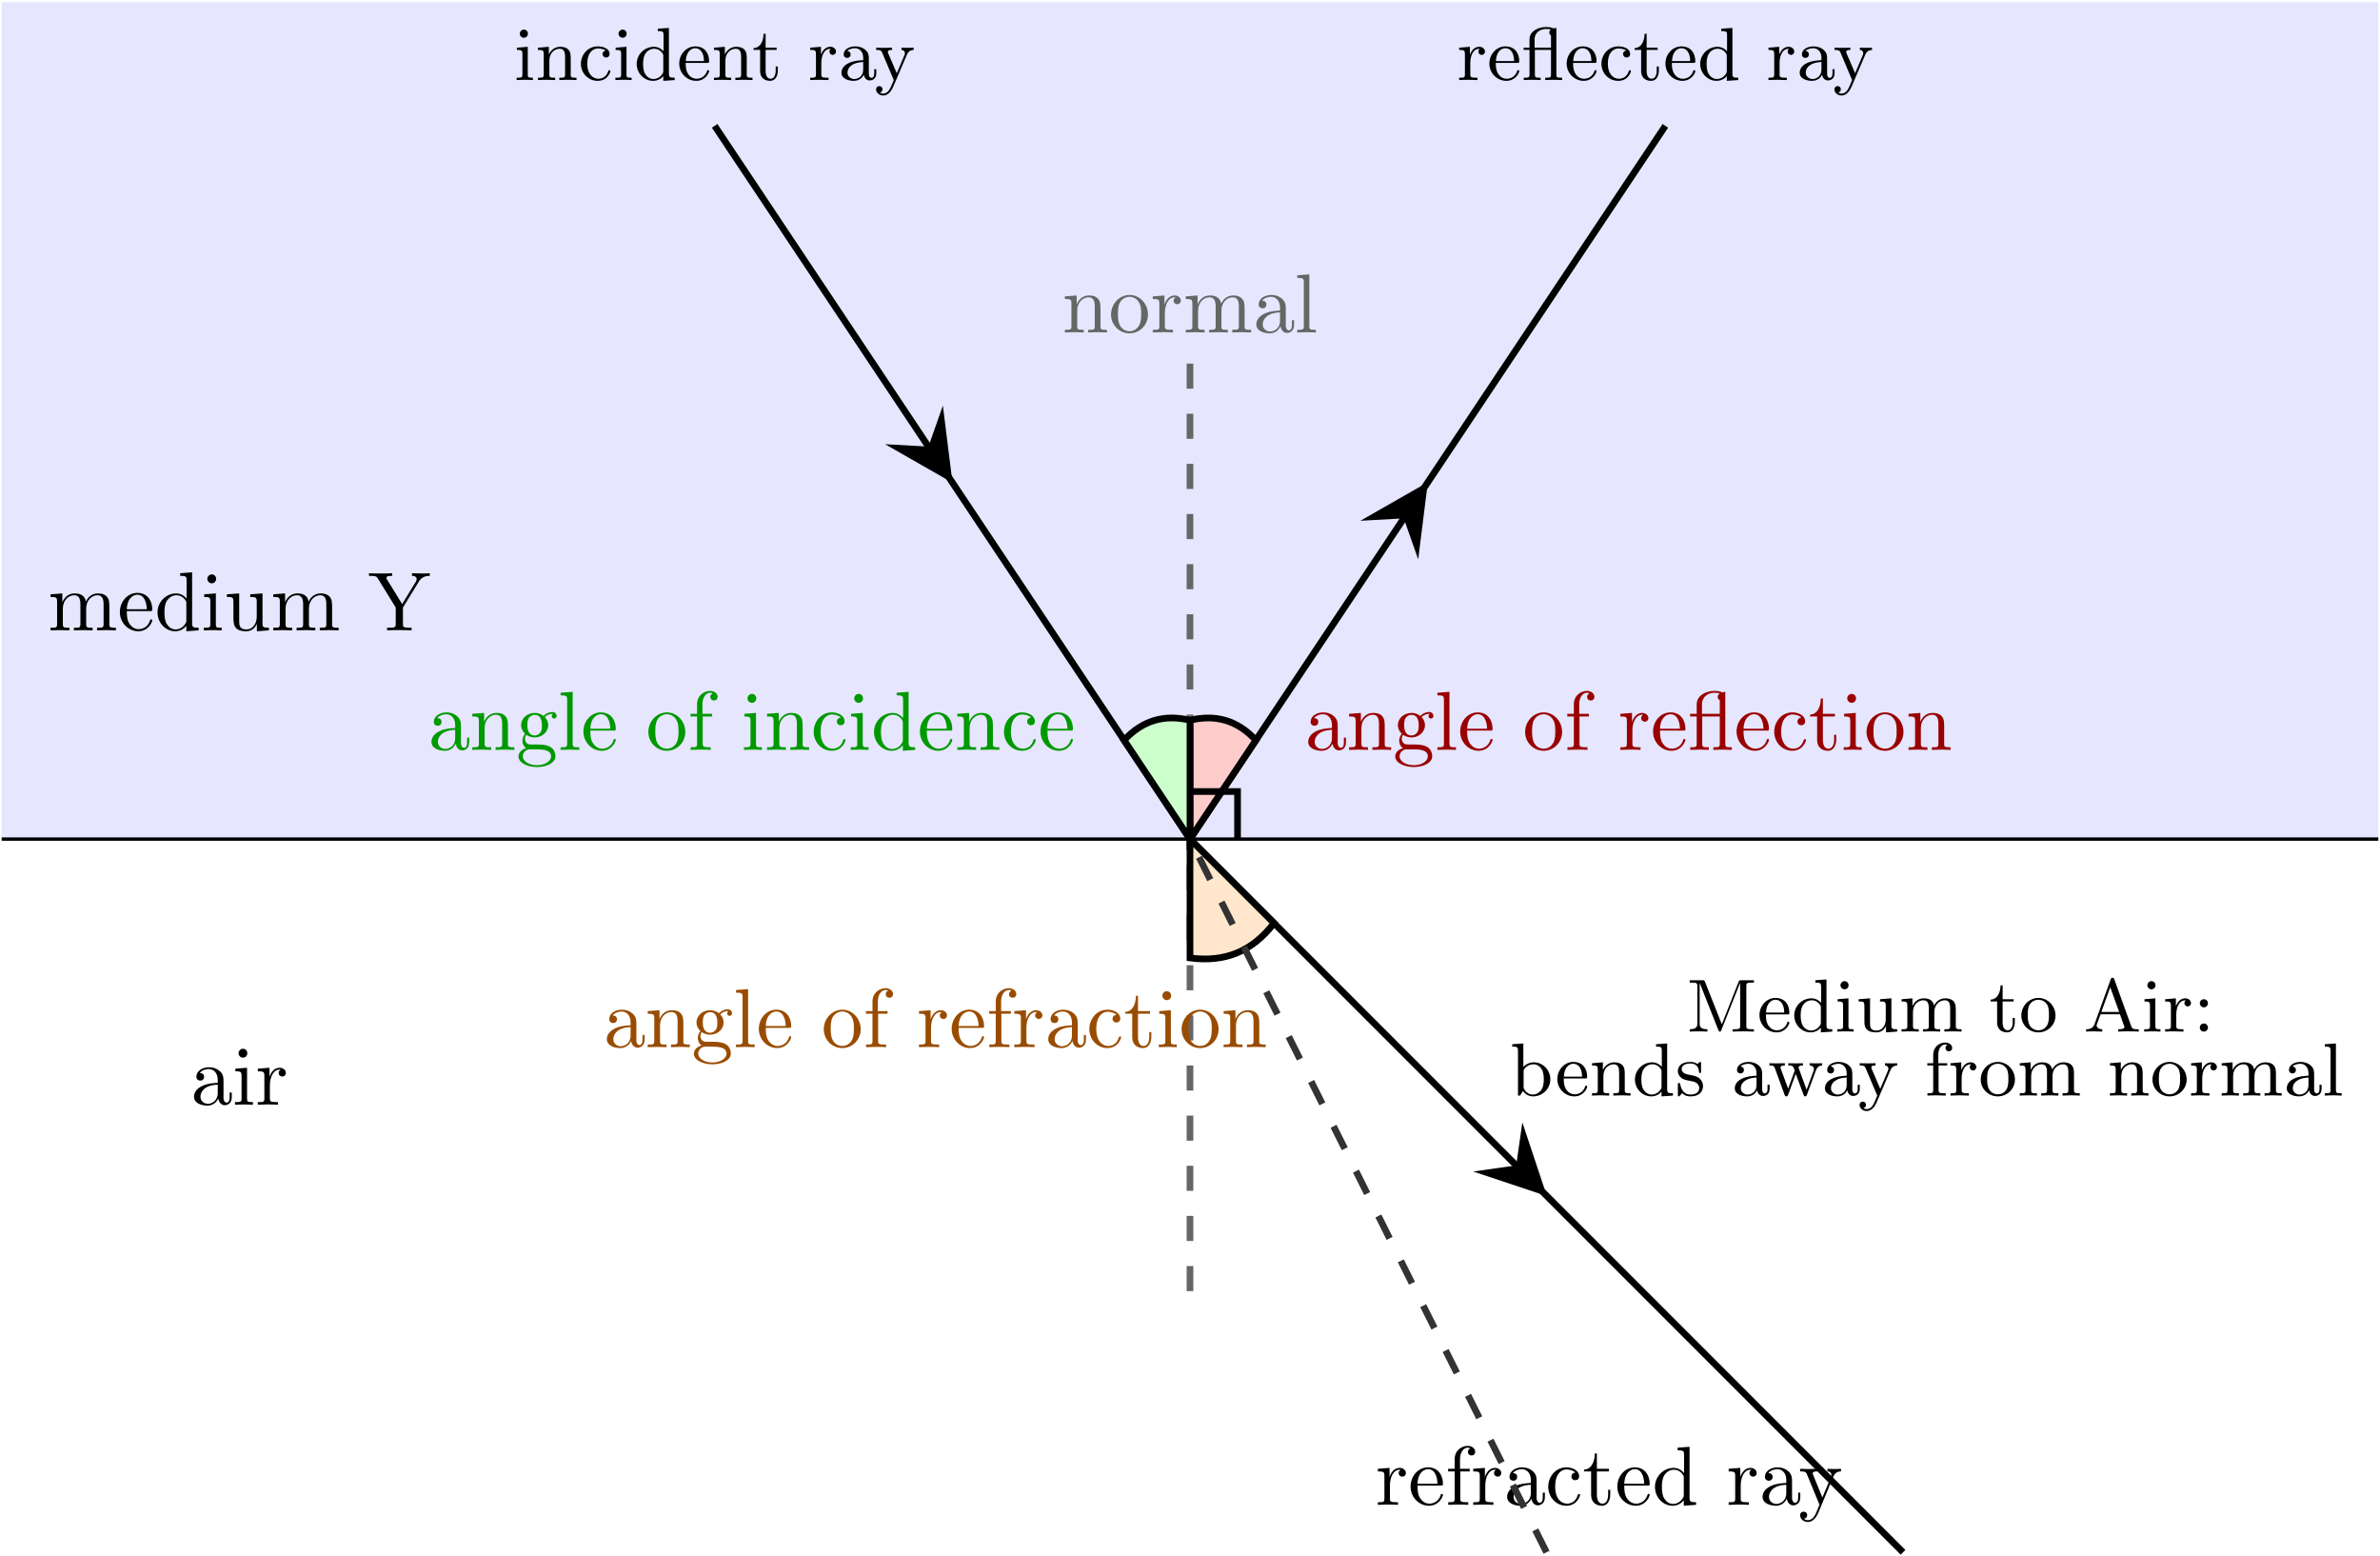 <?xml version="1.0" encoding="UTF-8" standalone="no"?>
<svg
   xmlns:dc="http://purl.org/dc/elements/1.1/"
   xmlns:cc="http://creativecommons.org/ns#"
   xmlns:rdf="http://www.w3.org/1999/02/22-rdf-syntax-ns#"
   xmlns:svg="http://www.w3.org/2000/svg"
   xmlns="http://www.w3.org/2000/svg"
   xmlns:xlink="http://www.w3.org/1999/xlink"
   xmlns:sodipodi="http://sodipodi.sourceforge.net/DTD/sodipodi-0.dtd"
   xmlns:inkscape="http://www.inkscape.org/namespaces/inkscape"
   width="283.863pt"
   height="185.487pt"
   viewBox="0 0 283.863 185.487"
   version="1.2"
   id="svg8437"
   sodipodi:docname="refraction2.svg"
   inkscape:version="1.0.1 (3bc2e813f5, 2020-09-07)">
  <sodipodi:namedview
     pagecolor="#ffffff"
     bordercolor="#666666"
     borderopacity="1"
     objecttolerance="10"
     gridtolerance="10"
     guidetolerance="10"
     inkscape:pageopacity="0"
     inkscape:pageshadow="2"
     inkscape:window-width="1920"
     inkscape:window-height="1051"
     id="namedview8439"
     showgrid="false"
     inkscape:zoom="3.2101753"
     inkscape:cx="189.242"
     inkscape:cy="123.658"
     inkscape:window-x="-9"
     inkscape:window-y="-9"
     inkscape:window-maximized="1"
     inkscape:current-layer="svg8437" />
  <defs
     id="defs8064">
    <g
       id="g8050">
      <symbol
         overflow="visible"
         id="glyph0-0">
        <path
           style="stroke:none;"
           d=""
           id="path7930" />
      </symbol>
      <symbol
         overflow="visible"
         id="glyph0-1">
        <path
           style="stroke:none;"
           d="M 1.594 -2.047 C 1.594 -2.422 1.688 -3.734 2.719 -3.734 C 2.703 -3.719 2.562 -3.609 2.562 -3.406 C 2.562 -3.156 2.75 -3 2.953 -3 C 3.141 -3 3.344 -3.141 3.344 -3.406 C 3.344 -3.688 3.078 -3.969 2.672 -3.969 C 2.141 -3.969 1.766 -3.594 1.547 -3.031 L 1.547 -3.969 L 0.266 -3.859 L 0.266 -3.594 C 0.875 -3.594 0.953 -3.531 0.953 -3.078 L 0.953 -0.688 C 0.953 -0.281 0.859 -0.281 0.266 -0.281 L 0.266 0 C 0.75 -0.016 0.859 -0.031 1.312 -0.031 C 1.672 -0.031 1.891 -0.016 2.453 0 L 2.453 -0.281 L 2.281 -0.281 C 1.625 -0.281 1.594 -0.375 1.594 -0.703 Z M 1.594 -2.047 "
           id="path7933" />
      </symbol>
      <symbol
         overflow="visible"
         id="glyph0-2">
        <path
           style="stroke:none;"
           d="M 3.594 -2.047 C 3.781 -2.047 3.828 -2.047 3.828 -2.25 C 3.828 -3.172 3.328 -4.016 2.172 -4.016 C 1.109 -4.016 0.266 -3.078 0.266 -1.969 C 0.266 -0.797 1.203 0.094 2.297 0.094 C 3.391 0.094 3.828 -0.859 3.828 -1.062 C 3.828 -1.125 3.781 -1.188 3.703 -1.188 C 3.609 -1.188 3.594 -1.125 3.578 -1.078 C 3.281 -0.172 2.469 -0.156 2.344 -0.156 C 1.906 -0.156 1.547 -0.391 1.344 -0.703 C 1.047 -1.141 1.031 -1.672 1.031 -2.047 Z M 1.047 -2.266 C 1.125 -3.656 1.922 -3.797 2.172 -3.797 C 2.672 -3.797 3.203 -3.422 3.219 -2.266 Z M 1.047 -2.266 "
           id="path7936" />
      </symbol>
      <symbol
         overflow="visible"
         id="glyph0-3">
        <path
           style="stroke:none;"
           d="M 3.828 -6.172 C 3.797 -6.172 3.781 -6.172 3.719 -6.203 C 3.438 -6.312 3.094 -6.328 2.953 -6.328 C 1.922 -6.328 0.953 -5.781 0.953 -4.875 L 0.953 -3.859 L 0.25 -3.859 L 0.25 -3.594 L 0.953 -3.594 L 0.953 -0.688 C 0.953 -0.281 0.859 -0.281 0.266 -0.281 L 0.266 0 C 0.688 -0.016 0.859 -0.031 1.281 -0.031 C 1.688 -0.031 1.844 -0.016 2.281 0 L 2.281 -0.281 C 1.688 -0.281 1.594 -0.281 1.594 -0.688 L 1.594 -3.594 L 3.516 -3.594 L 3.516 -0.688 C 3.516 -0.281 3.422 -0.281 2.828 -0.281 L 2.828 0 C 3.25 -0.016 3.422 -0.031 3.828 -0.031 C 4.25 -0.031 4.406 -0.016 4.844 0 L 4.844 -0.281 C 4.25 -0.281 4.156 -0.281 4.156 -0.688 L 4.156 -6.219 Z M 1.562 -4.859 C 1.562 -5.734 2.312 -6.094 2.938 -6.094 C 3.125 -6.094 3.312 -6.078 3.516 -6.031 C 3.391 -5.969 3.312 -5.828 3.312 -5.672 C 3.312 -5.547 3.375 -5.406 3.516 -5.328 L 3.516 -3.859 L 1.562 -3.859 Z M 1.562 -4.859 "
           id="path7939" />
      </symbol>
      <symbol
         overflow="visible"
         id="glyph0-4">
        <path
           style="stroke:none;"
           d="M 3.266 -3.531 C 3.078 -3.484 2.891 -3.359 2.891 -3.109 C 2.891 -2.875 3.078 -2.688 3.312 -2.688 C 3.547 -2.688 3.734 -2.844 3.734 -3.125 C 3.734 -3.672 3.109 -4.016 2.312 -4.016 C 1.172 -4.016 0.312 -3.062 0.312 -1.938 C 0.312 -0.781 1.234 0.094 2.297 0.094 C 3.547 0.094 3.828 -0.984 3.828 -1.062 C 3.828 -1.172 3.734 -1.172 3.703 -1.172 C 3.609 -1.172 3.609 -1.156 3.547 -1 C 3.344 -0.391 2.844 -0.156 2.391 -0.156 C 1.812 -0.156 1.078 -0.625 1.078 -1.953 C 1.078 -3.344 1.797 -3.766 2.328 -3.766 C 2.453 -3.766 2.938 -3.75 3.266 -3.531 Z M 3.266 -3.531 "
           id="path7942" />
      </symbol>
      <symbol
         overflow="visible"
         id="glyph0-5">
        <path
           style="stroke:none;"
           d="M 2.922 -3.594 L 2.922 -3.859 L 1.609 -3.859 L 1.609 -5.516 L 1.359 -5.516 C 1.359 -4.766 1.047 -3.844 0.172 -3.812 L 0.172 -3.594 L 0.953 -3.594 L 0.953 -1.109 C 0.953 -0.109 1.672 0.094 2.156 0.094 C 2.75 0.094 3.062 -0.469 3.062 -1.109 L 3.062 -1.625 L 2.812 -1.625 L 2.812 -1.141 C 2.812 -0.469 2.531 -0.156 2.219 -0.156 C 1.609 -0.156 1.609 -0.938 1.609 -1.109 L 1.609 -3.594 Z M 2.922 -3.594 "
           id="path7945" />
      </symbol>
      <symbol
         overflow="visible"
         id="glyph0-6">
        <path
           style="stroke:none;"
           d="M 3.484 -1.078 C 3.484 -0.922 3.484 -0.891 3.359 -0.703 C 3.078 -0.297 2.656 -0.125 2.312 -0.125 C 1.922 -0.125 1.562 -0.344 1.328 -0.719 C 1.094 -1.109 1.078 -1.625 1.078 -1.922 C 1.078 -2.344 1.125 -2.812 1.359 -3.172 C 1.562 -3.469 1.922 -3.734 2.406 -3.734 C 2.781 -3.734 3.141 -3.547 3.375 -3.203 C 3.484 -3.062 3.484 -3.062 3.484 -2.891 Z M 3.516 -3.438 C 3.469 -3.484 3.062 -3.969 2.375 -3.969 C 1.266 -3.969 0.312 -3.078 0.312 -1.922 C 0.312 -0.812 1.203 0.094 2.266 0.094 C 2.922 0.094 3.328 -0.281 3.484 -0.469 L 3.484 0.094 L 4.844 0 L 4.844 -0.281 C 4.234 -0.281 4.156 -0.344 4.156 -0.781 L 4.156 -6.219 L 2.828 -6.125 L 2.828 -5.844 C 3.438 -5.844 3.516 -5.781 3.516 -5.344 Z M 3.516 -3.438 "
           id="path7948" />
      </symbol>
      <symbol
         overflow="visible"
         id="glyph0-7">
        <path
           style="stroke:none;"
           d="M 3.062 -0.641 C 3.109 -0.266 3.375 0.047 3.766 0.047 C 3.984 0.047 4.547 -0.078 4.547 -0.797 L 4.547 -1.297 L 4.297 -1.297 L 4.297 -0.812 C 4.297 -0.703 4.297 -0.266 3.969 -0.266 C 3.656 -0.266 3.656 -0.688 3.656 -0.828 L 3.656 -2.406 C 3.656 -2.922 3.656 -3.219 3.25 -3.594 C 2.922 -3.891 2.484 -4.016 2.031 -4.016 C 1.281 -4.016 0.656 -3.641 0.656 -3.062 C 0.656 -2.797 0.844 -2.641 1.078 -2.641 C 1.312 -2.641 1.484 -2.812 1.484 -3.047 C 1.484 -3.438 1.094 -3.484 1.078 -3.484 C 1.328 -3.719 1.766 -3.797 2.016 -3.797 C 2.469 -3.797 2.984 -3.453 2.984 -2.656 L 2.984 -2.375 C 2.5 -2.344 1.828 -2.312 1.234 -2.016 C 0.578 -1.703 0.391 -1.234 0.391 -0.875 C 0.391 -0.141 1.25 0.094 1.859 0.094 C 2.594 0.094 2.938 -0.391 3.062 -0.641 Z M 2.984 -1.266 C 2.984 -0.391 2.312 -0.125 1.922 -0.125 C 1.5 -0.125 1.109 -0.438 1.109 -0.875 C 1.109 -1.469 1.609 -2.094 2.984 -2.156 Z M 2.984 -1.266 "
           id="path7951" />
      </symbol>
      <symbol
         overflow="visible"
         id="glyph0-8">
        <path
           style="stroke:none;"
           d="M 1.625 -3.172 C 1.578 -3.297 1.578 -3.344 1.578 -3.359 C 1.578 -3.594 1.891 -3.594 2.078 -3.594 L 2.078 -3.859 C 1.625 -3.844 1.453 -3.844 1.078 -3.844 C 1.047 -3.844 0.531 -3.844 0.188 -3.859 L 0.188 -3.594 C 0.594 -3.594 0.766 -3.562 0.875 -3.328 L 2.281 0 L 2.062 0.531 C 1.859 1 1.609 1.609 1.016 1.609 C 0.797 1.609 0.641 1.5 0.625 1.484 C 0.688 1.469 0.938 1.406 0.938 1.094 C 0.938 0.859 0.766 0.719 0.562 0.719 C 0.344 0.719 0.172 0.859 0.172 1.109 C 0.172 1.5 0.562 1.844 1.016 1.844 C 1.609 1.844 1.984 1.312 2.203 0.828 L 3.828 -2.969 C 3.922 -3.203 4.094 -3.562 4.656 -3.594 L 4.656 -3.859 C 4.375 -3.844 4.094 -3.844 3.984 -3.844 C 3.734 -3.844 3.453 -3.844 3.203 -3.859 L 3.203 -3.594 C 3.609 -3.562 3.609 -3.25 3.609 -3.203 C 3.609 -3.109 3.578 -3.016 3.547 -2.953 L 2.641 -0.812 Z M 1.625 -3.172 "
           id="path7954" />
      </symbol>
      <symbol
         overflow="visible"
         id="glyph0-9">
        <path
           style="stroke:none;"
           d="M 1.656 -3.969 L 0.359 -3.859 L 0.359 -3.594 C 0.938 -3.594 1.016 -3.531 1.016 -3.094 L 1.016 -0.688 C 1.016 -0.281 0.922 -0.281 0.328 -0.281 L 0.328 0 C 0.719 -0.016 0.922 -0.031 1.312 -0.031 C 1.453 -0.031 1.828 -0.031 2.266 0 L 2.266 -0.281 C 1.688 -0.281 1.656 -0.328 1.656 -0.672 Z M 1.672 -5.531 C 1.672 -5.797 1.469 -6.016 1.188 -6.016 C 0.922 -6.016 0.703 -5.781 0.703 -5.531 C 0.703 -5.266 0.922 -5.047 1.188 -5.047 C 1.469 -5.047 1.672 -5.25 1.672 -5.531 Z M 1.672 -5.531 "
           id="path7957" />
      </symbol>
      <symbol
         overflow="visible"
         id="glyph0-10">
        <path
           style="stroke:none;"
           d="M 1.672 -2.328 C 1.672 -3.281 2.344 -3.734 2.906 -3.734 C 3.438 -3.734 3.547 -3.297 3.547 -2.766 L 3.547 -0.688 C 3.547 -0.281 3.453 -0.281 2.859 -0.281 L 2.859 0 C 3.281 -0.016 3.453 -0.031 3.891 -0.031 C 4.312 -0.031 4.438 -0.016 4.906 0 L 4.906 -0.281 C 4.453 -0.281 4.219 -0.281 4.219 -0.562 L 4.219 -2.281 C 4.219 -3.016 4.219 -3.281 3.969 -3.594 C 3.766 -3.844 3.422 -3.969 2.969 -3.969 C 2.141 -3.969 1.75 -3.344 1.625 -3.094 L 1.609 -3.094 L 1.609 -3.969 L 0.312 -3.859 L 0.312 -3.594 C 0.922 -3.594 1 -3.531 1 -3.078 L 1 -0.688 C 1 -0.281 0.906 -0.281 0.312 -0.281 L 0.312 0 C 0.734 -0.016 0.906 -0.031 1.344 -0.031 C 1.766 -0.031 1.891 -0.016 2.359 0 L 2.359 -0.281 C 1.766 -0.281 1.672 -0.281 1.672 -0.688 Z M 1.672 -2.328 "
           id="path7960" />
      </symbol>
      <symbol
         overflow="visible"
         id="glyph0-11">
        <path
           style="stroke:none;"
           d="M 6.406 -5.828 L 6.406 -0.703 C 6.406 -0.375 6.391 -0.281 5.703 -0.281 L 5.5 -0.281 L 5.5 0 C 6.031 -0.031 6.641 -0.031 6.766 -0.031 C 6.828 -0.031 7.484 -0.031 8.047 0 L 8.047 -0.281 L 7.844 -0.281 C 7.156 -0.281 7.141 -0.375 7.141 -0.703 L 7.141 -5.422 C 7.141 -5.75 7.156 -5.844 7.844 -5.844 L 8.047 -5.844 L 8.047 -6.125 L 6.547 -6.125 C 6.359 -6.125 6.297 -6.125 6.234 -5.969 L 4.219 -0.875 L 2.219 -5.922 C 2.141 -6.109 2.141 -6.125 1.891 -6.125 L 0.391 -6.125 L 0.391 -5.844 L 0.594 -5.844 C 1.281 -5.844 1.297 -5.75 1.297 -5.422 L 1.297 -0.953 C 1.297 -0.703 1.297 -0.281 0.391 -0.281 L 0.391 0 C 0.875 -0.016 1 -0.031 1.438 -0.031 C 1.875 -0.031 2.016 -0.016 2.5 0 L 2.5 -0.281 C 1.578 -0.281 1.578 -0.703 1.578 -0.953 L 1.578 -5.75 L 1.594 -5.766 L 3.797 -0.203 C 3.844 -0.078 3.875 0 3.984 0 C 4.078 0 4.125 -0.078 4.156 -0.156 Z M 6.406 -5.828 "
           id="path7963" />
      </symbol>
      <symbol
         overflow="visible"
         id="glyph0-12">
        <path
           style="stroke:none;"
           d="M 3.547 -1.5 C 3.547 -0.703 3.109 -0.125 2.453 -0.125 C 1.719 -0.125 1.672 -0.516 1.672 -1 L 1.672 -3.969 L 0.312 -3.859 L 0.312 -3.594 C 1 -3.594 1 -3.562 1 -2.766 L 1 -1.422 C 1 -0.828 1 -0.453 1.422 -0.141 C 1.672 0.031 2.047 0.094 2.406 0.094 C 2.875 0.094 3.312 -0.109 3.562 -0.641 L 3.578 -0.641 L 3.578 0.094 L 4.906 0 L 4.906 -0.281 C 4.297 -0.281 4.219 -0.344 4.219 -0.781 L 4.219 -3.969 L 2.859 -3.859 L 2.859 -3.594 C 3.469 -3.594 3.547 -3.531 3.547 -3.078 Z M 3.547 -1.5 "
           id="path7966" />
      </symbol>
      <symbol
         overflow="visible"
         id="glyph0-13">
        <path
           style="stroke:none;"
           d="M 1.672 -2.328 C 1.672 -3.297 2.375 -3.734 2.906 -3.734 C 3.406 -3.734 3.562 -3.391 3.562 -2.766 L 3.562 -0.688 C 3.562 -0.281 3.469 -0.281 2.875 -0.281 L 2.875 0 C 3.297 -0.016 3.469 -0.031 3.891 -0.031 C 4.328 -0.031 4.438 -0.016 4.922 0 L 4.922 -0.281 C 4.328 -0.281 4.219 -0.281 4.219 -0.688 L 4.219 -2.328 C 4.219 -3.297 4.922 -3.734 5.469 -3.734 C 5.953 -3.734 6.109 -3.391 6.109 -2.766 L 6.109 -0.688 C 6.109 -0.281 6.016 -0.281 5.422 -0.281 L 5.422 0 C 5.844 -0.016 6.016 -0.031 6.453 -0.031 C 6.875 -0.031 7 -0.016 7.469 0 L 7.469 -0.281 C 7.016 -0.281 6.797 -0.281 6.781 -0.562 L 6.781 -2.281 C 6.781 -3.062 6.781 -3.312 6.484 -3.641 C 6.297 -3.859 5.938 -3.969 5.531 -3.969 C 4.875 -3.969 4.438 -3.594 4.188 -3.109 C 4.078 -3.641 3.719 -3.969 2.969 -3.969 C 2.25 -3.969 1.812 -3.5 1.625 -3.078 L 1.609 -3.078 L 1.609 -3.969 L 0.312 -3.859 L 0.312 -3.594 C 0.922 -3.594 1 -3.531 1 -3.078 L 1 -0.688 C 1 -0.281 0.906 -0.281 0.312 -0.281 L 0.312 0 C 0.734 -0.016 0.906 -0.031 1.344 -0.031 C 1.766 -0.031 1.891 -0.016 2.359 0 L 2.359 -0.281 C 1.766 -0.281 1.672 -0.281 1.672 -0.688 Z M 1.672 -2.328 "
           id="path7969" />
      </symbol>
      <symbol
         overflow="visible"
         id="glyph0-14">
        <path
           style="stroke:none;"
           d="M 4.344 -1.906 C 4.344 -3.078 3.406 -4.016 2.312 -4.016 C 1.172 -4.016 0.266 -3.062 0.266 -1.906 C 0.266 -0.797 1.188 0.094 2.297 0.094 C 3.438 0.094 4.344 -0.812 4.344 -1.906 Z M 2.312 -0.156 C 1.859 -0.156 1.484 -0.375 1.281 -0.719 C 1.047 -1.109 1.031 -1.578 1.031 -1.984 C 1.031 -2.328 1.031 -2.828 1.25 -3.203 C 1.531 -3.656 1.969 -3.797 2.297 -3.797 C 2.812 -3.797 3.172 -3.5 3.359 -3.203 C 3.562 -2.828 3.562 -2.375 3.562 -1.984 C 3.562 -1.656 3.562 -1.141 3.344 -0.75 C 3.094 -0.328 2.688 -0.156 2.312 -0.156 Z M 2.312 -0.156 "
           id="path7972" />
      </symbol>
      <symbol
         overflow="visible"
         id="glyph0-15">
        <path
           style="stroke:none;"
           d="M 3.672 -6.234 C 3.625 -6.344 3.594 -6.422 3.453 -6.422 C 3.312 -6.422 3.297 -6.375 3.234 -6.219 L 1.312 -0.891 C 1.203 -0.594 1 -0.281 0.312 -0.281 L 0.312 0 C 0.641 -0.031 0.891 -0.031 1.219 -0.031 C 1.531 -0.031 1.734 -0.016 2.234 0 L 2.234 -0.281 C 1.719 -0.281 1.562 -0.562 1.562 -0.734 C 1.562 -0.812 1.594 -0.859 1.609 -0.906 L 2.031 -2.062 L 4.344 -2.062 L 4.828 -0.703 C 4.875 -0.625 4.875 -0.594 4.875 -0.547 C 4.875 -0.281 4.375 -0.281 4.141 -0.281 L 4.141 0 C 4.547 -0.031 5.016 -0.031 5.422 -0.031 C 5.828 -0.031 5.859 -0.031 6.594 0 L 6.594 -0.281 L 6.453 -0.281 C 5.891 -0.281 5.797 -0.359 5.703 -0.609 Z M 4.25 -2.344 L 2.125 -2.344 L 3.188 -5.281 Z M 4.25 -2.344 "
           id="path7975" />
      </symbol>
      <symbol
         overflow="visible"
         id="glyph0-16">
        <path
           style="stroke:none;"
           d="M 1.766 -3.375 C 1.766 -3.656 1.547 -3.859 1.281 -3.859 C 1 -3.859 0.797 -3.656 0.797 -3.375 C 0.797 -3.125 1 -2.891 1.281 -2.891 C 1.547 -2.891 1.766 -3.125 1.766 -3.375 Z M 1.766 -0.484 C 1.766 -0.75 1.547 -0.969 1.281 -0.969 C 1 -0.969 0.797 -0.75 0.797 -0.484 C 0.797 -0.219 1 0 1.281 0 C 1.547 0 1.766 -0.219 1.766 -0.484 Z M 1.766 -0.484 "
           id="path7978" />
      </symbol>
      <symbol
         overflow="visible"
         id="glyph0-17">
        <path
           style="stroke:none;"
           d="M 1.625 -2.859 C 1.625 -3.031 1.625 -3.047 1.719 -3.188 C 2.031 -3.594 2.469 -3.734 2.812 -3.734 C 3.188 -3.734 3.547 -3.531 3.781 -3.141 C 4.016 -2.766 4.031 -2.234 4.031 -1.953 C 4.031 -1.531 3.984 -1.047 3.75 -0.688 C 3.547 -0.406 3.188 -0.125 2.703 -0.125 C 2.312 -0.125 1.969 -0.344 1.75 -0.672 C 1.625 -0.859 1.625 -0.875 1.625 -1.047 Z M 1.547 -0.547 C 1.828 -0.156 2.266 0.094 2.75 0.094 C 3.828 0.094 4.812 -0.766 4.812 -1.938 C 4.812 -3.062 3.922 -3.969 2.844 -3.969 C 2.234 -3.969 1.812 -3.656 1.594 -3.406 L 1.594 -6.219 L 0.266 -6.125 L 0.266 -5.844 C 0.875 -5.844 0.953 -5.781 0.953 -5.344 L 0.953 0 L 1.203 0 Z M 1.547 -0.547 "
           id="path7981" />
      </symbol>
      <symbol
         overflow="visible"
         id="glyph0-18">
        <path
           style="stroke:none;"
           d="M 3.078 -3.781 C 3.078 -3.938 3.078 -4.016 2.984 -4.016 C 2.938 -4.016 2.922 -4.016 2.797 -3.906 C 2.781 -3.891 2.703 -3.812 2.641 -3.766 C 2.375 -3.969 2.094 -4.016 1.781 -4.016 C 0.594 -4.016 0.312 -3.359 0.312 -2.906 C 0.312 -2.625 0.438 -2.391 0.641 -2.188 C 0.938 -1.906 1.281 -1.844 1.734 -1.766 C 2.203 -1.672 2.344 -1.656 2.547 -1.5 C 2.641 -1.422 2.859 -1.25 2.859 -0.922 C 2.859 -0.125 1.953 -0.125 1.828 -0.125 C 0.922 -0.125 0.688 -0.891 0.578 -1.375 C 0.547 -1.469 0.531 -1.516 0.438 -1.516 C 0.312 -1.516 0.312 -1.438 0.312 -1.281 L 0.312 -0.141 C 0.312 0.016 0.312 0.094 0.406 0.094 C 0.469 0.094 0.469 0.094 0.641 -0.078 C 0.672 -0.141 0.766 -0.25 0.812 -0.297 C 1.188 0.078 1.609 0.094 1.828 0.094 C 2.938 0.094 3.312 -0.547 3.312 -1.141 C 3.312 -1.547 3.141 -1.797 2.938 -2 C 2.641 -2.297 2.312 -2.359 1.656 -2.484 C 1.422 -2.531 0.766 -2.641 0.766 -3.156 C 0.766 -3.438 0.969 -3.828 1.781 -3.828 C 2.75 -3.828 2.812 -3.078 2.828 -2.859 C 2.844 -2.75 2.844 -2.688 2.953 -2.688 C 3.078 -2.688 3.078 -2.75 3.078 -2.922 Z M 3.078 -3.781 "
           id="path7984" />
      </symbol>
      <symbol
         overflow="visible"
         id="glyph0-19">
        <path
           style="stroke:none;"
           d="M 5.719 -3 C 5.906 -3.547 6.281 -3.578 6.469 -3.594 L 6.469 -3.859 C 6.109 -3.844 6.094 -3.844 5.797 -3.844 C 5.453 -3.844 5.328 -3.844 4.969 -3.859 L 4.969 -3.594 C 5.359 -3.578 5.484 -3.344 5.484 -3.156 C 5.484 -3.062 5.469 -3.016 5.438 -2.953 L 4.609 -0.703 L 3.703 -3.172 C 3.656 -3.281 3.656 -3.312 3.656 -3.344 C 3.656 -3.562 3.938 -3.594 4.172 -3.594 L 4.172 -3.859 C 3.766 -3.844 3.391 -3.844 3.25 -3.844 C 2.969 -3.844 2.703 -3.844 2.422 -3.859 L 2.422 -3.594 C 2.703 -3.594 2.891 -3.578 2.984 -3.453 C 3.062 -3.359 3.188 -3 3.188 -2.969 C 3.188 -2.953 3.141 -2.859 3.141 -2.844 L 2.406 -0.828 L 1.547 -3.156 C 1.5 -3.297 1.5 -3.312 1.5 -3.344 C 1.5 -3.594 1.844 -3.594 2.016 -3.594 L 2.016 -3.859 C 1.609 -3.844 1.406 -3.844 1.047 -3.844 C 0.75 -3.844 0.484 -3.844 0.172 -3.859 L 0.172 -3.594 C 0.609 -3.594 0.719 -3.562 0.828 -3.266 L 1.984 -0.094 C 2.031 0.016 2.062 0.094 2.203 0.094 C 2.328 0.094 2.375 0 2.406 -0.094 L 3.312 -2.594 L 4.25 -0.094 C 4.281 0 4.312 0.094 4.453 0.094 C 4.578 0.094 4.609 0.016 4.641 -0.078 Z M 5.719 -3 "
           id="path7987" />
      </symbol>
      <symbol
         overflow="visible"
         id="glyph0-20">
        <path
           style="stroke:none;"
           d="M 2.688 -3.594 L 2.688 -3.859 L 1.625 -3.859 L 1.625 -4.875 C 1.625 -5.688 2.062 -6.094 2.453 -6.094 C 2.531 -6.094 2.625 -6.078 2.719 -6.047 C 2.625 -6.016 2.484 -5.906 2.484 -5.672 C 2.484 -5.438 2.656 -5.281 2.875 -5.281 C 3.125 -5.281 3.281 -5.453 3.281 -5.688 C 3.281 -6.031 2.938 -6.328 2.453 -6.328 C 1.75 -6.328 1.016 -5.797 1.016 -4.891 L 1.016 -3.859 L 0.312 -3.859 L 0.312 -3.594 L 1.016 -3.594 L 1.016 -0.688 C 1.016 -0.281 0.922 -0.281 0.328 -0.281 L 0.328 0 C 0.797 -0.016 0.922 -0.031 1.375 -0.031 C 1.734 -0.031 1.953 -0.016 2.516 0 L 2.516 -0.281 L 2.328 -0.281 C 1.672 -0.281 1.656 -0.375 1.656 -0.703 L 1.656 -3.594 Z M 2.688 -3.594 "
           id="path7990" />
      </symbol>
      <symbol
         overflow="visible"
         id="glyph0-21">
        <path
           style="stroke:none;"
           d="M 1.656 -6.219 L 0.328 -6.125 L 0.328 -5.844 C 0.938 -5.844 1.016 -5.781 1.016 -5.344 L 1.016 -0.688 C 1.016 -0.281 0.922 -0.281 0.328 -0.281 L 0.328 0 C 0.75 -0.016 0.922 -0.031 1.328 -0.031 C 1.75 -0.031 1.906 -0.016 2.344 0 L 2.344 -0.281 C 1.75 -0.281 1.656 -0.281 1.656 -0.688 Z M 1.656 -6.219 "
           id="path7993" />
      </symbol>
      <symbol
         overflow="visible"
         id="glyph1-0">
        <path
           style="stroke:none;"
           d=""
           id="path7996" />
      </symbol>
      <symbol
         overflow="visible"
         id="glyph1-1">
        <path
           style="stroke:none;"
           d="M 3.312 -0.75 C 3.359 -0.359 3.625 0.062 4.094 0.062 C 4.312 0.062 4.922 -0.078 4.922 -0.891 L 4.922 -1.453 L 4.672 -1.453 L 4.672 -0.891 C 4.672 -0.312 4.422 -0.25 4.312 -0.25 C 3.984 -0.25 3.938 -0.703 3.938 -0.75 L 3.938 -2.734 C 3.938 -3.156 3.938 -3.547 3.578 -3.922 C 3.188 -4.312 2.688 -4.469 2.219 -4.469 C 1.391 -4.469 0.703 -4 0.703 -3.344 C 0.703 -3.047 0.906 -2.875 1.172 -2.875 C 1.453 -2.875 1.625 -3.078 1.625 -3.328 C 1.625 -3.453 1.578 -3.781 1.109 -3.781 C 1.391 -4.141 1.875 -4.25 2.188 -4.25 C 2.688 -4.25 3.25 -3.859 3.25 -2.969 L 3.25 -2.609 C 2.734 -2.578 2.047 -2.547 1.422 -2.25 C 0.672 -1.906 0.422 -1.391 0.422 -0.953 C 0.422 -0.141 1.391 0.109 2.016 0.109 C 2.672 0.109 3.125 -0.297 3.312 -0.75 Z M 3.25 -2.391 L 3.25 -1.391 C 3.25 -0.453 2.531 -0.109 2.078 -0.109 C 1.594 -0.109 1.188 -0.453 1.188 -0.953 C 1.188 -1.5 1.609 -2.328 3.25 -2.391 Z M 3.25 -2.391 "
           id="path7999" />
      </symbol>
      <symbol
         overflow="visible"
         id="glyph1-2">
        <path
           style="stroke:none;"
           d="M 1.094 -3.422 L 1.094 -0.75 C 1.094 -0.312 0.984 -0.312 0.312 -0.312 L 0.312 0 C 0.672 -0.016 1.172 -0.031 1.453 -0.031 C 1.703 -0.031 2.219 -0.016 2.562 0 L 2.562 -0.312 C 1.891 -0.312 1.781 -0.312 1.781 -0.75 L 1.781 -2.594 C 1.781 -3.625 2.5 -4.188 3.125 -4.188 C 3.766 -4.188 3.875 -3.656 3.875 -3.078 L 3.875 -0.75 C 3.875 -0.312 3.766 -0.312 3.094 -0.312 L 3.094 0 C 3.438 -0.016 3.953 -0.031 4.219 -0.031 C 4.469 -0.031 5 -0.016 5.328 0 L 5.328 -0.312 C 4.812 -0.312 4.562 -0.312 4.562 -0.609 L 4.562 -2.516 C 4.562 -3.375 4.562 -3.672 4.25 -4.031 C 4.109 -4.203 3.781 -4.406 3.203 -4.406 C 2.469 -4.406 2 -3.984 1.719 -3.359 L 1.719 -4.406 L 0.312 -4.297 L 0.312 -3.984 C 1.016 -3.984 1.094 -3.922 1.094 -3.422 Z M 1.094 -3.422 "
           id="path8002" />
      </symbol>
      <symbol
         overflow="visible"
         id="glyph1-3">
        <path
           style="stroke:none;"
           d="M 2.219 -1.719 C 1.344 -1.719 1.344 -2.719 1.344 -2.938 C 1.344 -3.203 1.359 -3.531 1.5 -3.781 C 1.578 -3.891 1.812 -4.172 2.219 -4.172 C 3.078 -4.172 3.078 -3.188 3.078 -2.953 C 3.078 -2.688 3.078 -2.359 2.922 -2.109 C 2.844 -2 2.609 -1.719 2.219 -1.719 Z M 1.062 -1.328 C 1.062 -1.359 1.062 -1.594 1.219 -1.797 C 1.609 -1.516 2.031 -1.484 2.219 -1.484 C 3.141 -1.484 3.828 -2.172 3.828 -2.938 C 3.828 -3.312 3.672 -3.672 3.422 -3.906 C 3.781 -4.25 4.141 -4.297 4.312 -4.297 C 4.344 -4.297 4.391 -4.297 4.422 -4.281 C 4.312 -4.25 4.25 -4.141 4.25 -4.016 C 4.25 -3.844 4.391 -3.734 4.547 -3.734 C 4.641 -3.734 4.828 -3.797 4.828 -4.031 C 4.828 -4.203 4.719 -4.516 4.328 -4.516 C 4.125 -4.516 3.688 -4.453 3.266 -4.047 C 2.844 -4.375 2.438 -4.406 2.219 -4.406 C 1.281 -4.406 0.594 -3.719 0.594 -2.953 C 0.594 -2.516 0.812 -2.141 1.062 -1.922 C 0.938 -1.781 0.75 -1.453 0.75 -1.094 C 0.75 -0.781 0.891 -0.406 1.203 -0.203 C 0.594 -0.047 0.281 0.391 0.281 0.781 C 0.281 1.5 1.266 2.047 2.484 2.047 C 3.656 2.047 4.688 1.547 4.688 0.766 C 4.688 0.422 4.562 -0.094 4.047 -0.375 C 3.516 -0.641 2.938 -0.641 2.328 -0.641 C 2.078 -0.641 1.656 -0.641 1.578 -0.656 C 1.266 -0.703 1.062 -1 1.062 -1.328 Z M 2.5 1.828 C 1.484 1.828 0.797 1.312 0.797 0.781 C 0.797 0.328 1.172 -0.047 1.609 -0.062 L 2.203 -0.062 C 3.062 -0.062 4.172 -0.062 4.172 0.781 C 4.172 1.328 3.469 1.828 2.5 1.828 Z M 2.5 1.828 "
           id="path8005" />
      </symbol>
      <symbol
         overflow="visible"
         id="glyph1-4">
        <path
           style="stroke:none;"
           d="M 1.766 -6.922 L 0.328 -6.812 L 0.328 -6.5 C 1.031 -6.5 1.109 -6.438 1.109 -5.938 L 1.109 -0.75 C 1.109 -0.312 1 -0.312 0.328 -0.312 L 0.328 0 C 0.656 -0.016 1.188 -0.031 1.438 -0.031 C 1.688 -0.031 2.172 -0.016 2.547 0 L 2.547 -0.312 C 1.875 -0.312 1.766 -0.312 1.766 -0.75 Z M 1.766 -6.922 "
           id="path8008" />
      </symbol>
      <symbol
         overflow="visible"
         id="glyph1-5">
        <path
           style="stroke:none;"
           d="M 1.109 -2.516 C 1.172 -4 2.016 -4.25 2.359 -4.25 C 3.375 -4.25 3.484 -2.906 3.484 -2.516 Z M 1.109 -2.297 L 3.891 -2.297 C 4.109 -2.297 4.141 -2.297 4.141 -2.516 C 4.141 -3.5 3.594 -4.469 2.359 -4.469 C 1.203 -4.469 0.281 -3.438 0.281 -2.188 C 0.281 -0.859 1.328 0.109 2.469 0.109 C 3.688 0.109 4.141 -1 4.141 -1.188 C 4.141 -1.281 4.062 -1.312 4 -1.312 C 3.922 -1.312 3.891 -1.25 3.875 -1.172 C 3.531 -0.141 2.625 -0.141 2.531 -0.141 C 2.031 -0.141 1.641 -0.438 1.406 -0.812 C 1.109 -1.281 1.109 -1.938 1.109 -2.297 Z M 1.109 -2.297 "
           id="path8011" />
      </symbol>
      <symbol
         overflow="visible"
         id="glyph1-6">
        <path
           style="stroke:none;"
           d="M 4.688 -2.141 C 4.688 -3.406 3.703 -4.469 2.5 -4.469 C 1.25 -4.469 0.281 -3.375 0.281 -2.141 C 0.281 -0.844 1.312 0.109 2.484 0.109 C 3.688 0.109 4.688 -0.875 4.688 -2.141 Z M 2.5 -0.141 C 2.062 -0.141 1.625 -0.344 1.359 -0.812 C 1.109 -1.25 1.109 -1.859 1.109 -2.219 C 1.109 -2.609 1.109 -3.141 1.344 -3.578 C 1.609 -4.031 2.078 -4.25 2.484 -4.25 C 2.922 -4.25 3.344 -4.031 3.609 -3.594 C 3.875 -3.172 3.875 -2.594 3.875 -2.219 C 3.875 -1.859 3.875 -1.312 3.656 -0.875 C 3.422 -0.422 2.984 -0.141 2.5 -0.141 Z M 2.5 -0.141 "
           id="path8014" />
      </symbol>
      <symbol
         overflow="visible"
         id="glyph1-7">
        <path
           style="stroke:none;"
           d="M 1.75 -4.297 L 1.75 -5.453 C 1.75 -6.328 2.219 -6.812 2.656 -6.812 C 2.688 -6.812 2.844 -6.812 2.984 -6.734 C 2.875 -6.703 2.688 -6.562 2.688 -6.312 C 2.688 -6.094 2.844 -5.891 3.125 -5.891 C 3.406 -5.891 3.562 -6.094 3.562 -6.328 C 3.562 -6.703 3.188 -7.031 2.656 -7.031 C 1.969 -7.031 1.109 -6.5 1.109 -5.438 L 1.109 -4.297 L 0.328 -4.297 L 0.328 -3.984 L 1.109 -3.984 L 1.109 -0.75 C 1.109 -0.312 1 -0.312 0.344 -0.312 L 0.344 0 C 0.734 -0.016 1.203 -0.031 1.469 -0.031 C 1.875 -0.031 2.344 -0.031 2.734 0 L 2.734 -0.312 L 2.531 -0.312 C 1.797 -0.312 1.781 -0.422 1.781 -0.781 L 1.781 -3.984 L 2.906 -3.984 L 2.906 -4.297 Z M 1.75 -4.297 "
           id="path8017" />
      </symbol>
      <symbol
         overflow="visible"
         id="glyph1-8">
        <path
           style="stroke:none;"
           d="M 1.766 -4.406 L 0.375 -4.297 L 0.375 -3.984 C 1.016 -3.984 1.109 -3.922 1.109 -3.438 L 1.109 -0.75 C 1.109 -0.312 1 -0.312 0.328 -0.312 L 0.328 0 C 0.641 -0.016 1.188 -0.031 1.422 -0.031 C 1.781 -0.031 2.125 -0.016 2.469 0 L 2.469 -0.312 C 1.797 -0.312 1.766 -0.359 1.766 -0.75 Z M 1.797 -6.141 C 1.797 -6.453 1.562 -6.672 1.281 -6.672 C 0.969 -6.672 0.75 -6.406 0.75 -6.141 C 0.75 -5.875 0.969 -5.609 1.281 -5.609 C 1.562 -5.609 1.797 -5.828 1.797 -6.141 Z M 1.797 -6.141 "
           id="path8020" />
      </symbol>
      <symbol
         overflow="visible"
         id="glyph1-9">
        <path
           style="stroke:none;"
           d="M 1.172 -2.172 C 1.172 -3.797 1.984 -4.219 2.516 -4.219 C 2.609 -4.219 3.234 -4.203 3.578 -3.844 C 3.172 -3.812 3.109 -3.516 3.109 -3.391 C 3.109 -3.125 3.297 -2.938 3.562 -2.938 C 3.828 -2.938 4.031 -3.094 4.031 -3.406 C 4.031 -4.078 3.266 -4.469 2.5 -4.469 C 1.25 -4.469 0.344 -3.391 0.344 -2.156 C 0.344 -0.875 1.328 0.109 2.484 0.109 C 3.812 0.109 4.141 -1.094 4.141 -1.188 C 4.141 -1.281 4.031 -1.281 4 -1.281 C 3.922 -1.281 3.891 -1.25 3.875 -1.188 C 3.594 -0.266 2.938 -0.141 2.578 -0.141 C 2.047 -0.141 1.172 -0.562 1.172 -2.172 Z M 1.172 -2.172 "
           id="path8023" />
      </symbol>
      <symbol
         overflow="visible"
         id="glyph1-10">
        <path
           style="stroke:none;"
           d="M 3.781 -0.547 L 3.781 0.109 L 5.25 0 L 5.25 -0.312 C 4.562 -0.312 4.469 -0.375 4.469 -0.875 L 4.469 -6.922 L 3.047 -6.812 L 3.047 -6.5 C 3.734 -6.5 3.812 -6.438 3.812 -5.938 L 3.812 -3.781 C 3.531 -4.141 3.094 -4.406 2.562 -4.406 C 1.391 -4.406 0.344 -3.422 0.344 -2.141 C 0.344 -0.875 1.312 0.109 2.453 0.109 C 3.094 0.109 3.531 -0.234 3.781 -0.547 Z M 3.781 -3.219 L 3.781 -1.172 C 3.781 -1 3.781 -0.984 3.672 -0.812 C 3.375 -0.328 2.938 -0.109 2.5 -0.109 C 2.047 -0.109 1.688 -0.375 1.453 -0.75 C 1.203 -1.156 1.172 -1.719 1.172 -2.141 C 1.172 -2.5 1.188 -3.094 1.469 -3.547 C 1.688 -3.859 2.062 -4.188 2.609 -4.188 C 2.953 -4.188 3.375 -4.031 3.672 -3.594 C 3.781 -3.422 3.781 -3.406 3.781 -3.219 Z M 3.781 -3.219 "
           id="path8026" />
      </symbol>
      <symbol
         overflow="visible"
         id="glyph1-11">
        <path
           style="stroke:none;"
           d="M 1.672 -3.312 L 1.672 -4.406 L 0.281 -4.297 L 0.281 -3.984 C 0.984 -3.984 1.062 -3.922 1.062 -3.422 L 1.062 -0.75 C 1.062 -0.312 0.953 -0.312 0.281 -0.312 L 0.281 0 C 0.672 -0.016 1.141 -0.031 1.422 -0.031 C 1.812 -0.031 2.281 -0.031 2.688 0 L 2.688 -0.312 L 2.469 -0.312 C 1.734 -0.312 1.719 -0.422 1.719 -0.781 L 1.719 -2.312 C 1.719 -3.297 2.141 -4.188 2.891 -4.188 C 2.953 -4.188 2.984 -4.188 3 -4.172 C 2.969 -4.172 2.766 -4.047 2.766 -3.781 C 2.766 -3.516 2.984 -3.359 3.203 -3.359 C 3.375 -3.359 3.625 -3.484 3.625 -3.797 C 3.625 -4.109 3.312 -4.406 2.891 -4.406 C 2.156 -4.406 1.797 -3.734 1.672 -3.312 Z M 1.672 -3.312 "
           id="path8029" />
      </symbol>
      <symbol
         overflow="visible"
         id="glyph1-12">
        <path
           style="stroke:none;"
           d="M 3.812 -3.984 L 3.812 -0.75 C 3.812 -0.312 3.703 -0.312 3.047 -0.312 L 3.047 0 C 3.375 -0.016 3.891 -0.031 4.141 -0.031 C 4.391 -0.031 4.891 -0.016 5.25 0 L 5.25 -0.312 C 4.578 -0.312 4.469 -0.312 4.469 -0.75 L 4.469 -6.922 L 4.109 -6.859 C 4.078 -6.859 4.062 -6.875 4.031 -6.891 C 3.703 -7.031 3.297 -7.031 3.188 -7.031 C 2.141 -7.031 1.062 -6.469 1.062 -5.438 L 1.062 -4.297 L 0.266 -4.297 L 0.266 -3.984 L 1.062 -3.984 L 1.062 -0.75 C 1.062 -0.312 0.953 -0.312 0.281 -0.312 L 0.281 0 C 0.609 -0.016 1.141 -0.031 1.391 -0.031 C 1.641 -0.031 2.125 -0.016 2.5 0 L 2.5 -0.312 C 1.828 -0.312 1.719 -0.312 1.719 -0.75 L 1.719 -3.984 Z M 3.812 -4.297 L 1.688 -4.297 L 1.688 -5.422 C 1.688 -6.344 2.438 -6.812 3.188 -6.812 C 3.266 -6.812 3.531 -6.812 3.812 -6.719 C 3.734 -6.672 3.562 -6.578 3.562 -6.312 C 3.562 -6.141 3.656 -5.984 3.812 -5.938 Z M 3.812 -4.297 "
           id="path8032" />
      </symbol>
      <symbol
         overflow="visible"
         id="glyph1-13">
        <path
           style="stroke:none;"
           d="M 1.719 -3.984 L 3.156 -3.984 L 3.156 -4.297 L 1.719 -4.297 L 1.719 -6.125 L 1.469 -6.125 C 1.469 -5.312 1.172 -4.25 0.188 -4.203 L 0.188 -3.984 L 1.031 -3.984 L 1.031 -1.234 C 1.031 -0.016 1.969 0.109 2.328 0.109 C 3.031 0.109 3.312 -0.594 3.312 -1.234 L 3.312 -1.797 L 3.062 -1.797 L 3.062 -1.25 C 3.062 -0.516 2.766 -0.141 2.391 -0.141 C 1.719 -0.141 1.719 -1.047 1.719 -1.219 Z M 1.719 -3.984 "
           id="path8035" />
      </symbol>
      <symbol
         overflow="visible"
         id="glyph1-14">
        <path
           style="stroke:none;"
           d="M 1.094 -3.422 L 1.094 -0.75 C 1.094 -0.312 0.984 -0.312 0.312 -0.312 L 0.312 0 C 0.672 -0.016 1.172 -0.031 1.453 -0.031 C 1.703 -0.031 2.219 -0.016 2.562 0 L 2.562 -0.312 C 1.891 -0.312 1.781 -0.312 1.781 -0.75 L 1.781 -2.594 C 1.781 -3.625 2.5 -4.188 3.125 -4.188 C 3.766 -4.188 3.875 -3.656 3.875 -3.078 L 3.875 -0.75 C 3.875 -0.312 3.766 -0.312 3.094 -0.312 L 3.094 0 C 3.438 -0.016 3.953 -0.031 4.219 -0.031 C 4.469 -0.031 5 -0.016 5.328 0 L 5.328 -0.312 C 4.672 -0.312 4.562 -0.312 4.562 -0.75 L 4.562 -2.594 C 4.562 -3.625 5.266 -4.188 5.906 -4.188 C 6.531 -4.188 6.641 -3.656 6.641 -3.078 L 6.641 -0.75 C 6.641 -0.312 6.531 -0.312 5.859 -0.312 L 5.859 0 C 6.203 -0.016 6.719 -0.031 6.984 -0.031 C 7.25 -0.031 7.766 -0.016 8.109 0 L 8.109 -0.312 C 7.594 -0.312 7.344 -0.312 7.328 -0.609 L 7.328 -2.516 C 7.328 -3.375 7.328 -3.672 7.016 -4.031 C 6.875 -4.203 6.547 -4.406 5.969 -4.406 C 5.141 -4.406 4.688 -3.812 4.531 -3.422 C 4.391 -4.297 3.656 -4.406 3.203 -4.406 C 2.469 -4.406 2 -3.984 1.719 -3.359 L 1.719 -4.406 L 0.312 -4.297 L 0.312 -3.984 C 1.016 -3.984 1.094 -3.922 1.094 -3.422 Z M 1.094 -3.422 "
           id="path8038" />
      </symbol>
      <symbol
         overflow="visible"
         id="glyph1-15">
        <path
           style="stroke:none;"
           d="M 4.141 -3.344 C 4.391 -3.984 4.906 -3.984 5.062 -3.984 L 5.062 -4.297 C 4.828 -4.281 4.547 -4.266 4.312 -4.266 C 4.141 -4.266 3.672 -4.281 3.453 -4.297 L 3.453 -3.984 C 3.766 -3.984 3.922 -3.812 3.922 -3.562 C 3.922 -3.453 3.906 -3.438 3.859 -3.312 L 2.844 -0.875 L 1.75 -3.547 C 1.703 -3.656 1.688 -3.688 1.688 -3.734 C 1.688 -3.984 2.047 -3.984 2.25 -3.984 L 2.25 -4.297 C 1.984 -4.281 1.328 -4.266 1.156 -4.266 C 0.891 -4.266 0.484 -4.281 0.188 -4.297 L 0.188 -3.984 C 0.672 -3.984 0.859 -3.984 1 -3.641 L 2.5 0 C 2.438 0.125 2.297 0.453 2.25 0.594 C 2.031 1.141 1.75 1.828 1.109 1.828 C 1.062 1.828 0.828 1.828 0.641 1.641 C 0.953 1.609 1.031 1.391 1.031 1.219 C 1.031 0.969 0.844 0.812 0.609 0.812 C 0.406 0.812 0.188 0.938 0.188 1.234 C 0.188 1.688 0.609 2.047 1.109 2.047 C 1.734 2.047 2.141 1.469 2.375 0.906 Z M 4.141 -3.344 "
           id="path8041" />
      </symbol>
      <symbol
         overflow="visible"
         id="glyph1-16">
        <path
           style="stroke:none;"
           d="M 3.891 -0.781 L 3.891 0.109 L 5.328 0 L 5.328 -0.312 C 4.641 -0.312 4.562 -0.375 4.562 -0.875 L 4.562 -4.406 L 3.094 -4.297 L 3.094 -3.984 C 3.781 -3.984 3.875 -3.922 3.875 -3.422 L 3.875 -1.656 C 3.875 -0.781 3.391 -0.109 2.656 -0.109 C 1.828 -0.109 1.781 -0.578 1.781 -1.094 L 1.781 -4.406 L 0.312 -4.297 L 0.312 -3.984 C 1.094 -3.984 1.094 -3.953 1.094 -3.078 L 1.094 -1.578 C 1.094 -0.797 1.094 0.109 2.609 0.109 C 3.172 0.109 3.609 -0.172 3.891 -0.781 Z M 3.891 -0.781 "
           id="path8044" />
      </symbol>
      <symbol
         overflow="visible"
         id="glyph1-17">
        <path
           style="stroke:none;"
           d="M 6.078 -5.859 C 6.453 -6.453 7.031 -6.5 7.359 -6.5 L 7.359 -6.812 C 7.047 -6.781 6.656 -6.781 6.375 -6.781 C 6.078 -6.781 5.5 -6.797 5.234 -6.812 L 5.234 -6.5 C 5.641 -6.5 5.797 -6.312 5.797 -6.109 C 5.797 -6 5.734 -5.875 5.703 -5.812 L 4.062 -3.141 L 2.25 -6.078 C 2.188 -6.188 2.188 -6.203 2.188 -6.25 C 2.188 -6.453 2.438 -6.5 2.875 -6.5 L 2.875 -6.812 C 2.516 -6.781 1.797 -6.781 1.406 -6.781 C 0.984 -6.781 0.531 -6.781 0.109 -6.812 L 0.109 -6.5 L 0.297 -6.5 C 0.969 -6.5 1.047 -6.391 1.203 -6.125 L 3.297 -2.719 L 3.297 -0.781 C 3.297 -0.422 3.281 -0.312 2.516 -0.312 L 2.266 -0.312 L 2.266 0 C 2.625 -0.031 3.344 -0.031 3.734 -0.031 C 4.109 -0.031 4.828 -0.031 5.188 0 L 5.188 -0.312 L 4.953 -0.312 C 4.188 -0.312 4.156 -0.406 4.156 -0.797 L 4.156 -2.719 Z M 6.078 -5.859 "
           id="path8047" />
      </symbol>
    </g>
    <clipPath
       id="clip1">
      <path
         d="M 0 0 L 283.863 0 L 283.863 101 L 0 101 Z M 0 0 "
         id="path8052" />
    </clipPath>
    <clipPath
       id="clip2">
      <path
         d="M 0 99 L 283.863 99 L 283.863 101 L 0 101 Z M 0 99 "
         id="path8055" />
    </clipPath>
    <clipPath
       id="clip3">
      <path
         d="M 130 88 L 239 88 L 239 185.488 L 130 185.488 Z M 130 88 "
         id="path8058" />
    </clipPath>
    <clipPath
       id="clip4">
      <path
         d="M 130 88 L 196 88 L 196 185.488 L 130 185.488 Z M 130 88 "
         id="path8061" />
    </clipPath>
  </defs>
  <g
     id="surface737246">
    <g
       clip-path="url(#clip1)"
       clip-rule="nonzero"
       id="g8068">
      <path
         style=" stroke:none;fill-rule:nonzero;fill:rgb(89.999%,89.999%,100%);fill-opacity:1;"
         d="M 0.195 100.051 L 0.195 0.27 L 283.664 0.27 L 283.664 100.051 Z M 0.195 100.051 "
         id="path8066" />
    </g>
    <path
       style="fill:none;stroke-width:0.797;stroke-linecap:butt;stroke-linejoin:miter;stroke:rgb(0%,0%,0%);stroke-opacity:1;stroke-miterlimit:10;"
       d="M 56.694 85.041 L -0.001 -0.002 "
       transform="matrix(1,0,0,-1,141.931,100.049)"
       id="path8070" />
    <path
       style=" stroke:none;fill-rule:nonzero;fill:rgb(0%,0%,0%);fill-opacity:1;"
       d="M 170.301 57.496 L 169.148 66.691 L 167.426 61.809 L 162.254 62.094 "
       id="path8072" />
    <g
       style="fill:rgb(0%,0%,0%);fill-opacity:1;"
       id="g8090">
      <use
         xlink:href="#glyph0-1"
         x="173.768"
         y="9.547"
         id="use8074" />
      <use
         xlink:href="#glyph0-2"
         x="177.372"
         y="9.547"
         id="use8076" />
      <use
         xlink:href="#glyph0-3"
         x="181.472"
         y="9.547"
         id="use8078" />
      <use
         xlink:href="#glyph0-2"
         x="186.592"
         y="9.547"
         id="use8080" />
      <use
         xlink:href="#glyph0-4"
         x="190.691"
         y="9.547"
         id="use8082" />
      <use
         xlink:href="#glyph0-5"
         x="194.787"
         y="9.547"
         id="use8084" />
      <use
         xlink:href="#glyph0-2"
         x="198.371"
         y="9.547"
         id="use8086" />
      <use
         xlink:href="#glyph0-6"
         x="202.47"
         y="9.547"
         id="use8088" />
    </g>
    <g
       style="fill:rgb(0%,0%,0%);fill-opacity:1;"
       id="g8096">
      <use
         xlink:href="#glyph0-1"
         x="210.657"
         y="9.547"
         id="use8092" />
      <use
         xlink:href="#glyph0-7"
         x="214.261"
         y="9.547"
         id="use8094" />
    </g>
    <g
       style="fill:rgb(0%,0%,0%);fill-opacity:1;"
       id="g8100">
      <use
         xlink:href="#glyph0-8"
         x="218.618"
         y="9.547"
         id="use8098" />
    </g>
    <g
       style="fill:rgb(0%,59.999%,0%);fill-opacity:1;"
       id="g8112">
      <use
         xlink:href="#glyph1-1"
         x="51.039"
         y="89.412"
         id="use8102" />
      <use
         xlink:href="#glyph1-2"
         x="56.02"
         y="89.412"
         id="use8104" />
      <use
         xlink:href="#glyph1-3"
         x="61.556"
         y="89.412"
         id="use8106" />
      <use
         xlink:href="#glyph1-4"
         x="66.537"
         y="89.412"
         id="use8108" />
      <use
         xlink:href="#glyph1-5"
         x="69.304"
         y="89.412"
         id="use8110" />
    </g>
    <g
       style="fill:rgb(0%,59.999%,0%);fill-opacity:1;"
       id="g8118">
      <use
         xlink:href="#glyph1-6"
         x="77.049"
         y="89.412"
         id="use8114" />
      <use
         xlink:href="#glyph1-7"
         x="82.031"
         y="89.412"
         id="use8116" />
    </g>
    <g
       style="fill:rgb(0%,59.999%,0%);fill-opacity:1;"
       id="g8138">
      <use
         xlink:href="#glyph1-8"
         x="88.403"
         y="89.412"
         id="use8120" />
      <use
         xlink:href="#glyph1-2"
         x="91.17"
         y="89.412"
         id="use8122" />
      <use
         xlink:href="#glyph1-9"
         x="96.706"
         y="89.412"
         id="use8124" />
      <use
         xlink:href="#glyph1-8"
         x="101.133"
         y="89.412"
         id="use8126" />
      <use
         xlink:href="#glyph1-10"
         x="103.901"
         y="89.412"
         id="use8128" />
      <use
         xlink:href="#glyph1-5"
         x="109.436"
         y="89.412"
         id="use8130" />
      <use
         xlink:href="#glyph1-2"
         x="113.863"
         y="89.412"
         id="use8132" />
      <use
         xlink:href="#glyph1-9"
         x="119.398"
         y="89.412"
         id="use8134" />
      <use
         xlink:href="#glyph1-5"
         x="123.826"
         y="89.412"
         id="use8136" />
    </g>
    <g
       style="fill:rgb(59.999%,0%,0%);fill-opacity:1;"
       id="g8150">
      <use
         xlink:href="#glyph1-1"
         x="155.613"
         y="89.412"
         id="use8140" />
      <use
         xlink:href="#glyph1-2"
         x="160.594"
         y="89.412"
         id="use8142" />
      <use
         xlink:href="#glyph1-3"
         x="166.13"
         y="89.412"
         id="use8144" />
      <use
         xlink:href="#glyph1-4"
         x="171.111"
         y="89.412"
         id="use8146" />
      <use
         xlink:href="#glyph1-5"
         x="173.878"
         y="89.412"
         id="use8148" />
    </g>
    <g
       style="fill:rgb(59.999%,0%,0%);fill-opacity:1;"
       id="g8156">
      <use
         xlink:href="#glyph1-6"
         x="181.623"
         y="89.412"
         id="use8152" />
      <use
         xlink:href="#glyph1-7"
         x="186.605"
         y="89.412"
         id="use8154" />
    </g>
    <g
       style="fill:rgb(59.999%,0%,0%);fill-opacity:1;"
       id="g8176">
      <use
         xlink:href="#glyph1-11"
         x="192.977"
         y="89.412"
         id="use8158" />
      <use
         xlink:href="#glyph1-5"
         x="196.879"
         y="89.412"
         id="use8160" />
      <use
         xlink:href="#glyph1-12"
         x="201.306"
         y="89.412"
         id="use8162" />
      <use
         xlink:href="#glyph1-5"
         x="206.842"
         y="89.412"
         id="use8164" />
      <use
         xlink:href="#glyph1-9"
         x="211.269"
         y="89.412"
         id="use8166" />
      <use
         xlink:href="#glyph1-13"
         x="215.696"
         y="89.412"
         id="use8168" />
      <use
         xlink:href="#glyph1-8"
         x="219.571"
         y="89.412"
         id="use8170" />
      <use
         xlink:href="#glyph1-6"
         x="222.339"
         y="89.412"
         id="use8172" />
      <use
         xlink:href="#glyph1-2"
         x="227.32"
         y="89.412"
         id="use8174" />
    </g>
    <path
       style="fill:none;stroke-width:0.797;stroke-linecap:butt;stroke-linejoin:miter;stroke:rgb(0%,0%,0%);stroke-opacity:1;stroke-miterlimit:10;"
       d="M -0.001 -0.002 L -56.693 85.041 "
       transform="matrix(1,0,0,-1,141.931,100.049)"
       id="path8178" />
    <path
       style=" stroke:none;fill-rule:nonzero;fill:rgb(0%,0%,0%);fill-opacity:1;"
       d="M 113.605 57.562 L 105.559 52.965 L 110.734 53.25 L 112.457 48.367 "
       id="path8180" />
    <g
       style="fill:rgb(0%,0%,0%);fill-opacity:1;"
       id="g8196">
      <use
         xlink:href="#glyph0-9"
         x="61.292"
         y="9.547"
         id="use8182" />
      <use
         xlink:href="#glyph0-10"
         x="63.852"
         y="9.547"
         id="use8184" />
      <use
         xlink:href="#glyph0-4"
         x="68.972"
         y="9.547"
         id="use8186" />
      <use
         xlink:href="#glyph0-9"
         x="73.068"
         y="9.547"
         id="use8188" />
      <use
         xlink:href="#glyph0-6"
         x="75.627"
         y="9.547"
         id="use8190" />
      <use
         xlink:href="#glyph0-2"
         x="80.747"
         y="9.547"
         id="use8192" />
      <use
         xlink:href="#glyph0-10"
         x="84.847"
         y="9.547"
         id="use8194" />
    </g>
    <g
       style="fill:rgb(0%,0%,0%);fill-opacity:1;"
       id="g8200">
      <use
         xlink:href="#glyph0-5"
         x="89.707"
         y="9.547"
         id="use8198" />
    </g>
    <g
       style="fill:rgb(0%,0%,0%);fill-opacity:1;"
       id="g8206">
      <use
         xlink:href="#glyph0-1"
         x="96.366"
         y="9.547"
         id="use8202" />
      <use
         xlink:href="#glyph0-7"
         x="99.97"
         y="9.547"
         id="use8204" />
    </g>
    <g
       style="fill:rgb(0%,0%,0%);fill-opacity:1;"
       id="g8210">
      <use
         xlink:href="#glyph0-8"
         x="104.318"
         y="9.547"
         id="use8208" />
    </g>
    <g
       clip-path="url(#clip2)"
       clip-rule="nonzero"
       id="g8214">
      <path
         style="fill:none;stroke-width:0.399;stroke-linecap:butt;stroke-linejoin:miter;stroke:rgb(0%,0%,0%);stroke-opacity:1;stroke-miterlimit:10;"
         d="M -141.736 -0.002 L 141.733 -0.002 "
         transform="matrix(1,0,0,-1,141.931,100.049)"
         id="path8212" />
    </g>
    <path
       style="fill:none;stroke-width:0.797;stroke-linecap:butt;stroke-linejoin:miter;stroke:rgb(39.999%,39.999%,39.999%);stroke-opacity:1;stroke-dasharray:2.989,2.989;stroke-miterlimit:10;"
       d="M -0.001 56.694 L -0.001 -56.693 "
       transform="matrix(1,0,0,-1,141.931,100.049)"
       id="path8216" />
    <g
       style="fill:rgb(39.999%,39.999%,39.999%);fill-opacity:1;"
       id="g8230">
      <use
         xlink:href="#glyph1-2"
         x="126.697"
         y="39.637"
         id="use8218" />
      <use
         xlink:href="#glyph1-6"
         x="132.232"
         y="39.637"
         id="use8220" />
      <use
         xlink:href="#glyph1-11"
         x="137.214"
         y="39.637"
         id="use8222" />
      <use
         xlink:href="#glyph1-14"
         x="141.116"
         y="39.637"
         id="use8224" />
      <use
         xlink:href="#glyph1-1"
         x="149.418"
         y="39.637"
         id="use8226" />
      <use
         xlink:href="#glyph1-4"
         x="154.399"
         y="39.637"
         id="use8228" />
    </g>
    <path
       style="fill-rule:nonzero;fill:rgb(100%,79.999%,79.999%);fill-opacity:1;stroke-width:0.797;stroke-linecap:butt;stroke-linejoin:miter;stroke:rgb(0%,0%,0%);stroke-opacity:1;stroke-miterlimit:10;"
       d="M -0.001 -0.002 L -0.001 14.174 C 3.131 14.904 5.663 14.139 7.862 11.791 Z M -0.001 -0.002 "
       transform="matrix(1,0,0,-1,141.931,100.049)"
       id="path8232" />
    <path
       style="fill-rule:nonzero;fill:rgb(79.999%,100%,79.999%);fill-opacity:1;stroke-width:0.797;stroke-linecap:butt;stroke-linejoin:miter;stroke:rgb(0%,0%,0%);stroke-opacity:1;stroke-miterlimit:10;"
       d="M -0.001 -0.002 L -7.861 11.791 C -5.661 14.139 -3.13 14.904 -0.001 14.174 Z M -0.001 -0.002 "
       transform="matrix(1,0,0,-1,141.931,100.049)"
       id="path8234" />
    <path
       style="fill:none;stroke-width:0.797;stroke-linecap:butt;stroke-linejoin:miter;stroke:rgb(0%,0%,0%);stroke-opacity:1;stroke-miterlimit:10;"
       d="M -0.001 5.67 L 5.671 5.67 L 5.671 -0.002 "
       transform="matrix(1,0,0,-1,141.931,100.049)"
       id="path8236" />
    <g
       clip-path="url(#clip3)"
       clip-rule="nonzero"
       id="g8240">
      <path
         style="fill:none;stroke-width:0.797;stroke-linecap:butt;stroke-linejoin:miter;stroke:rgb(0%,0%,0%);stroke-opacity:1;stroke-miterlimit:10;"
         d="M 85.042 -85.041 L -0.001 -0.002 "
         transform="matrix(1,0,0,-1,141.931,100.049)"
         id="path8238" />
    </g>
    <path
       style=" stroke:none;fill-rule:nonzero;fill:rgb(0%,0%,0%);fill-opacity:1;"
       d="M 184.5 142.621 L 175.711 139.688 L 180.84 138.957 L 181.57 133.828 "
       id="path8242" />
    <g
       style="fill:rgb(0%,0%,0%);fill-opacity:1;"
       id="g8262">
      <use
         xlink:href="#glyph1-11"
         x="164.057"
         y="179.432"
         id="use8244" />
      <use
         xlink:href="#glyph1-5"
         x="167.959"
         y="179.432"
         id="use8246" />
      <use
         xlink:href="#glyph1-7"
         x="172.387"
         y="179.432"
         id="use8248" />
      <use
         xlink:href="#glyph1-11"
         x="175.431"
         y="179.432"
         id="use8250" />
      <use
         xlink:href="#glyph1-1"
         x="179.334"
         y="179.432"
         id="use8252" />
      <use
         xlink:href="#glyph1-9"
         x="184.315"
         y="179.432"
         id="use8254" />
      <use
         xlink:href="#glyph1-13"
         x="188.742"
         y="179.432"
         id="use8256" />
      <use
         xlink:href="#glyph1-5"
         x="192.617"
         y="179.432"
         id="use8258" />
      <use
         xlink:href="#glyph1-10"
         x="197.044"
         y="179.432"
         id="use8260" />
    </g>
    <g
       style="fill:rgb(0%,0%,0%);fill-opacity:1;"
       id="g8268">
      <use
         xlink:href="#glyph1-11"
         x="205.897"
         y="179.432"
         id="use8264" />
      <use
         xlink:href="#glyph1-1"
         x="209.799"
         y="179.432"
         id="use8266" />
    </g>
    <g
       style="fill:rgb(0%,0%,0%);fill-opacity:1;"
       id="g8272">
      <use
         xlink:href="#glyph1-15"
         x="214.512"
         y="179.432"
         id="use8270" />
    </g>
    <path
       style="fill-rule:nonzero;fill:rgb(100%,89.999%,79.999%);fill-opacity:1;stroke-width:0.797;stroke-linecap:butt;stroke-linejoin:miter;stroke:rgb(0%,0%,0%);stroke-opacity:1;stroke-miterlimit:10;"
       d="M -0.001 -0.002 L 10.022 -10.021 C 7.444 -13.385 4.202 -14.728 -0.001 -14.174 Z M -0.001 -0.002 "
       transform="matrix(1,0,0,-1,141.931,100.049)"
       id="path8274" />
    <g
       style="fill:rgb(59.999%,29.999%,0%);fill-opacity:1;"
       id="g8286">
      <use
         xlink:href="#glyph1-1"
         x="71.961"
         y="124.86"
         id="use8276" />
      <use
         xlink:href="#glyph1-2"
         x="76.942"
         y="124.86"
         id="use8278" />
      <use
         xlink:href="#glyph1-3"
         x="82.478"
         y="124.86"
         id="use8280" />
      <use
         xlink:href="#glyph1-4"
         x="87.459"
         y="124.86"
         id="use8282" />
      <use
         xlink:href="#glyph1-5"
         x="90.226"
         y="124.86"
         id="use8284" />
    </g>
    <g
       style="fill:rgb(59.999%,29.999%,0%);fill-opacity:1;"
       id="g8292">
      <use
         xlink:href="#glyph1-6"
         x="97.971"
         y="124.86"
         id="use8288" />
      <use
         xlink:href="#glyph1-7"
         x="102.953"
         y="124.86"
         id="use8290" />
    </g>
    <g
       style="fill:rgb(59.999%,29.999%,0%);fill-opacity:1;"
       id="g8314">
      <use
         xlink:href="#glyph1-11"
         x="109.325"
         y="124.86"
         id="use8294" />
      <use
         xlink:href="#glyph1-5"
         x="113.227"
         y="124.86"
         id="use8296" />
      <use
         xlink:href="#glyph1-7"
         x="117.654"
         y="124.86"
         id="use8298" />
      <use
         xlink:href="#glyph1-11"
         x="120.699"
         y="124.86"
         id="use8300" />
      <use
         xlink:href="#glyph1-1"
         x="124.601"
         y="124.86"
         id="use8302" />
      <use
         xlink:href="#glyph1-9"
         x="129.583"
         y="124.86"
         id="use8304" />
      <use
         xlink:href="#glyph1-13"
         x="134.01"
         y="124.86"
         id="use8306" />
      <use
         xlink:href="#glyph1-8"
         x="137.885"
         y="124.86"
         id="use8308" />
      <use
         xlink:href="#glyph1-6"
         x="140.652"
         y="124.86"
         id="use8310" />
      <use
         xlink:href="#glyph1-2"
         x="145.633"
         y="124.86"
         id="use8312" />
    </g>
    <g
       clip-path="url(#clip4)"
       clip-rule="nonzero"
       id="g8318">
      <path
         style="fill:none;stroke-width:0.797;stroke-linecap:butt;stroke-linejoin:miter;stroke:rgb(20%,20%,20%);stroke-opacity:1;stroke-dasharray:2.989,2.989;stroke-miterlimit:10;"
         d="M 42.522 -85.041 L -0.001 -0.002 "
         transform="matrix(1,0,0,-1,141.931,100.049)"
         id="path8316" />
    </g>
    <g
       style="fill:rgb(0%,0%,0%);fill-opacity:1;"
       id="g8326">
      <use
         xlink:href="#glyph1-1"
         x="22.72"
         y="131.722"
         id="use8320" />
      <use
         xlink:href="#glyph1-8"
         x="27.701"
         y="131.722"
         id="use8322" />
      <use
         xlink:href="#glyph1-11"
         x="30.469"
         y="131.722"
         id="use8324" />
    </g>
    <g
       style="fill:rgb(0%,0%,0%);fill-opacity:1;"
       id="g8340">
      <use
         xlink:href="#glyph1-14"
         x="5.715"
         y="75.162"
         id="use8328" />
      <use
         xlink:href="#glyph1-5"
         x="14.017"
         y="75.162"
         id="use8330" />
      <use
         xlink:href="#glyph1-10"
         x="18.444"
         y="75.162"
         id="use8332" />
      <use
         xlink:href="#glyph1-8"
         x="23.979"
         y="75.162"
         id="use8334" />
      <use
         xlink:href="#glyph1-16"
         x="26.747"
         y="75.162"
         id="use8336" />
      <use
         xlink:href="#glyph1-14"
         x="32.282"
         y="75.162"
         id="use8338" />
    </g>
    <g
       style="fill:rgb(0%,0%,0%);fill-opacity:1;"
       id="g8344">
      <use
         xlink:href="#glyph1-17"
         x="43.902"
         y="75.162"
         id="use8342" />
    </g>
    <g
       style="fill:rgb(0%,0%,0%);fill-opacity:1;"
       id="g8358">
      <use
         xlink:href="#glyph0-11"
         x="201.143"
         y="123.005"
         id="use8346" />
      <use
         xlink:href="#glyph0-2"
         x="209.589"
         y="123.005"
         id="use8348" />
      <use
         xlink:href="#glyph0-6"
         x="213.689"
         y="123.005"
         id="use8350" />
      <use
         xlink:href="#glyph0-9"
         x="218.809"
         y="123.005"
         id="use8352" />
      <use
         xlink:href="#glyph0-12"
         x="221.369"
         y="123.005"
         id="use8354" />
      <use
         xlink:href="#glyph0-13"
         x="226.488"
         y="123.005"
         id="use8356" />
    </g>
    <g
       style="fill:rgb(0%,0%,0%);fill-opacity:1;"
       id="g8362">
      <use
         xlink:href="#glyph0-5"
         x="237.244"
         y="123.005"
         id="use8360" />
    </g>
    <g
       style="fill:rgb(0%,0%,0%);fill-opacity:1;"
       id="g8366">
      <use
         xlink:href="#glyph0-14"
         x="240.818"
         y="123.005"
         id="use8364" />
    </g>
    <g
       style="fill:rgb(0%,0%,0%);fill-opacity:1;"
       id="g8376">
      <use
         xlink:href="#glyph0-15"
         x="248.502"
         y="123.005"
         id="use8368" />
      <use
         xlink:href="#glyph0-9"
         x="255.412"
         y="123.005"
         id="use8370" />
      <use
         xlink:href="#glyph0-1"
         x="257.972"
         y="123.005"
         id="use8372" />
      <use
         xlink:href="#glyph0-16"
         x="261.577"
         y="123.005"
         id="use8374" />
    </g>
    <g
       style="fill:rgb(0%,0%,0%);fill-opacity:1;"
       id="g8380">
      <use
         xlink:href="#glyph0-17"
         x="180.097"
         y="130.637"
         id="use8378" />
    </g>
    <g
       style="fill:rgb(0%,0%,0%);fill-opacity:1;"
       id="g8384">
      <use
         xlink:href="#glyph0-2"
         x="185.477"
         y="130.637"
         id="use8382" />
    </g>
    <g
       style="fill:rgb(0%,0%,0%);fill-opacity:1;"
       id="g8392">
      <use
         xlink:href="#glyph0-10"
         x="189.567"
         y="130.637"
         id="use8386" />
      <use
         xlink:href="#glyph0-6"
         x="194.687"
         y="130.637"
         id="use8388" />
      <use
         xlink:href="#glyph0-18"
         x="199.807"
         y="130.637"
         id="use8390" />
    </g>
    <g
       style="fill:rgb(0%,0%,0%);fill-opacity:1;"
       id="g8396">
      <use
         xlink:href="#glyph0-7"
         x="206.517"
         y="130.637"
         id="use8394" />
    </g>
    <g
       style="fill:rgb(0%,0%,0%);fill-opacity:1;"
       id="g8400">
      <use
         xlink:href="#glyph0-19"
         x="210.865"
         y="130.637"
         id="use8398" />
    </g>
    <g
       style="fill:rgb(0%,0%,0%);fill-opacity:1;"
       id="g8404">
      <use
         xlink:href="#glyph0-7"
         x="217.27"
         y="130.637"
         id="use8402" />
    </g>
    <g
       style="fill:rgb(0%,0%,0%);fill-opacity:1;"
       id="g8408">
      <use
         xlink:href="#glyph0-8"
         x="221.618"
         y="130.637"
         id="use8406" />
    </g>
    <g
       style="fill:rgb(0%,0%,0%);fill-opacity:1;"
       id="g8418">
      <use
         xlink:href="#glyph0-20"
         x="229.557"
         y="130.637"
         id="use8410" />
      <use
         xlink:href="#glyph0-1"
         x="232.372"
         y="130.637"
         id="use8412" />
      <use
         xlink:href="#glyph0-14"
         x="235.977"
         y="130.637"
         id="use8414" />
      <use
         xlink:href="#glyph0-13"
         x="240.584"
         y="130.637"
         id="use8416" />
    </g>
    <g
       style="fill:rgb(0%,0%,0%);fill-opacity:1;"
       id="g8430">
      <use
         xlink:href="#glyph0-10"
         x="251.34"
         y="130.637"
         id="use8420" />
      <use
         xlink:href="#glyph0-14"
         x="256.459"
         y="130.637"
         id="use8422" />
      <use
         xlink:href="#glyph0-1"
         x="261.067"
         y="130.637"
         id="use8424" />
      <use
         xlink:href="#glyph0-13"
         x="264.672"
         y="130.637"
         id="use8426" />
      <use
         xlink:href="#glyph0-7"
         x="272.351"
         y="130.637"
         id="use8428" />
    </g>
    <g
       style="fill:rgb(0%,0%,0%);fill-opacity:1;"
       id="g8434">
      <use
         xlink:href="#glyph0-21"
         x="276.95"
         y="130.637"
         id="use8432" />
    </g>
  </g>
</svg>

